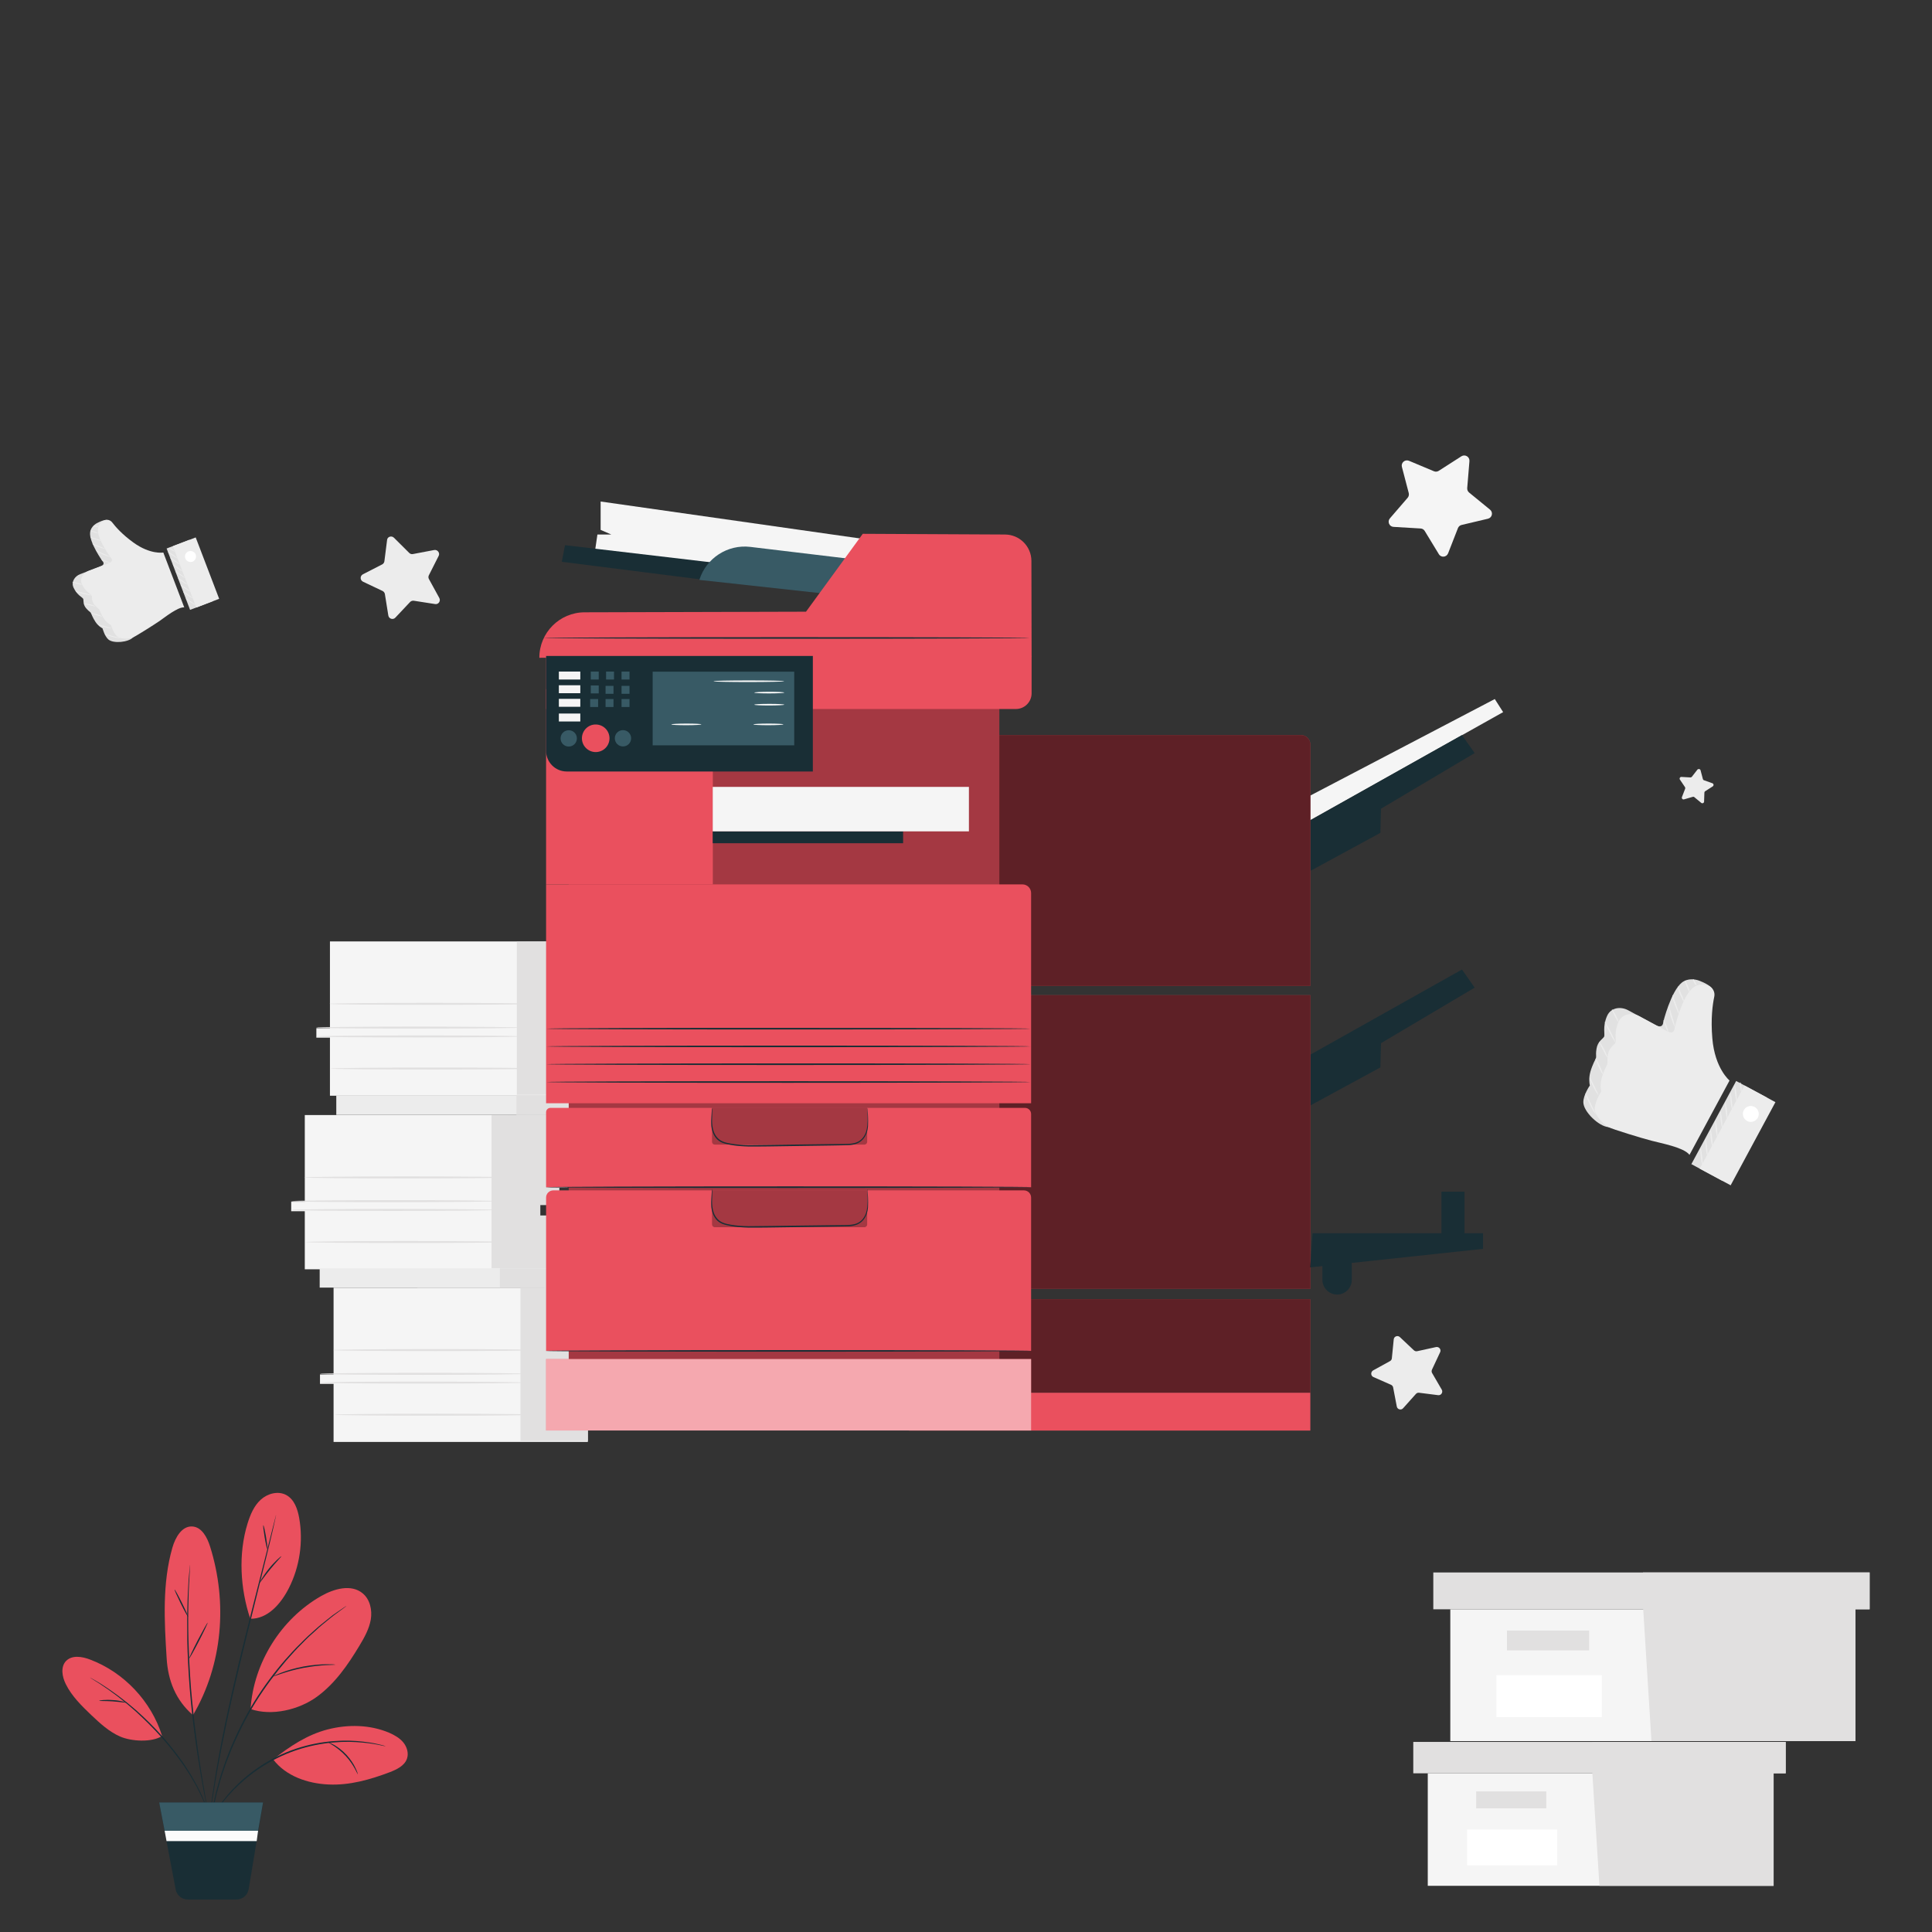 <?xml version="1.0" encoding="utf-8"?>
<!-- Generator: Adobe Illustrator 26.0.3, SVG Export Plug-In . SVG Version: 6.00 Build 0)  -->
<svg version="1.1" id="Camada_1" xmlns="http://www.w3.org/2000/svg" xmlns:xlink="http://www.w3.org/1999/xlink" x="0px" y="0px"
	 viewBox="0 0 1920 1920" style="enable-background:new 0 0 1920 1920;" xml:space="preserve">
<rect x="0" y="0" width="1920" height="1920" fill="#333333" stroke="none"/>
<style type="text/css">
	.st0{fill:#ECECEC;}
	.st1{fill:#E1E0E0;}
	.st2{fill:#F5F5F5;}
	.st3{fill:#FFFFFF;}
	.st4{fill:#192E35;}
	.st5{fill:#385A65;}
	.st6{fill:#EA505E;}
	.st7{opacity:0.6;enable-background:new    ;}
	.st8{opacity:0.3;enable-background:new    ;}
	.st9{fill:#FBFBFB;}
	.st10{opacity:0.5;fill:#FFFFFF;enable-background:new    ;}
	.st11{fill:#E1E1E1;}
</style>
<g>
	<g>
		<g>
			<rect x="334.2" y="1088.9" class="st0" width="246.8" height="19.1"/>
			<rect x="513.2" y="1088.9" class="st1" width="67.8" height="19.1"/>
		</g>
		<path class="st2" d="M302.9,1108.1c0,1.6,0,86.2,0,86.2h-13.5v9.4h13.5v57.7h252.7v-52.5h-18.7v-11.4h18.7v-17.2h8.3v-7.8H554
			v-64.4L302.9,1108.1L302.9,1108.1z"/>
		<polygon class="st1" points="488.5,1108.3 488.5,1260.4 555.7,1260.4 555.7,1207.9 536.9,1207.9 536.9,1197.4 555.7,1197.4 
			555.7,1180.3 564,1180.3 564,1171.5 554.1,1171.5 554.1,1108.1 		"/>
		<g>
			<path class="st1" d="M493.2,1202.4c0,0.5-45.7,1-102.1,1s-102.1-0.4-102.1-1c0-0.5,45.7-1,102.1-1
				C447.5,1201.5,493.2,1201.9,493.2,1202.4z"/>
		</g>
		<g>
			<path class="st1" d="M493.2,1193.7c0,0.5-45.7,1-102.1,1s-102.1-0.4-102.1-1c0-0.5,45.7-1,102.1-1S493.2,1193.1,493.2,1193.7z"/>
		</g>
		<g>
			<path class="st1" d="M506.5,1170.1c0,0.5-45.7,1-102.1,1s-102.1-0.4-102.1-1c0-0.5,45.7-1,102.1-1
				C460.7,1169.1,506.5,1169.6,506.5,1170.1z"/>
		</g>
		<g>
			<path class="st1" d="M507.7,1234.3c0,0.5-45.7,1-102.1,1s-102.1-0.4-102.1-1c0-0.5,45.7-1,102.1-1
				C462,1233.4,507.7,1233.8,507.7,1234.3z"/>
		</g>
		<g>
			<path class="st2" d="M331.5,1279.7c0,1.6,0,86.2,0,86.2H318v9.4h13.5v57.7h252.7v-52.5h-18.7V1369h18.7v-17.2h8.3v-7.8h-9.9
				v-64.4L331.5,1279.7L331.5,1279.7z"/>
			<polygon class="st1" points="517.2,1279.9 517.2,1432 584.2,1432 584.2,1379.5 565.6,1379.5 565.6,1369 584.2,1369.4 
				584.2,1352.2 592.8,1352.2 592.7,1343.4 582.8,1343.1 582.8,1279.7 			"/>
			<g>
				<path class="st1" d="M522,1374c0,0.5-45.7,1-102.1,1s-102.1-0.4-102.1-1c0-0.5,45.7-1,102.1-1C476.2,1373.1,522,1373.5,522,1374
					z"/>
			</g>
			<g>
				<path class="st1" d="M522,1365.3c0,0.5-45.7,1-102.1,1s-102.1-0.4-102.1-1c0-0.5,45.7-1,102.1-1
					C476.2,1364.3,522,1364.7,522,1365.3z"/>
			</g>
			<g>
				<path class="st1" d="M535.1,1341.7c0,0.5-45.7,1-102.1,1s-102.1-0.4-102.1-1c0-0.5,45.7-1,102.1-1S535.1,1341.2,535.1,1341.7z"
					/>
			</g>
			<g>
				<path class="st1" d="M536.4,1405.9c0,0.5-45.7,1-102.1,1s-102.1-0.4-102.1-1c0-0.5,45.7-1,102.1-1
					C490.7,1405,536.4,1405.4,536.4,1405.9z"/>
			</g>
		</g>
		<g>
			<path class="st2" d="M327.9,935.6c0,1.6,0,86.2,0,86.2h-13.5v9.4h13.5v57.7h252.7v-52.5h-18.7V1025h18.7v-17.2h8.3v-7.8H579
				v-64.4H327.9z"/>
			<polygon class="st1" points="513.6,935.9 513.6,1088 580.7,1088 580.7,1035.4 561.9,1035.4 561.9,1025 580.7,1025.3 
				580.7,1008.2 589.1,1008.2 589,999.3 579.1,999 579.1,935.6 			"/>
			<g>
				<path class="st1" d="M518.2,1030c0,0.5-45.7,1-102.1,1s-102.1-0.4-102.1-1c0-0.5,45.7-1,102.1-1S518.2,1029.4,518.2,1030z"/>
			</g>
			<g>
				<path class="st1" d="M518.2,1021.2c0,0.5-45.7,1-102.1,1s-102.1-0.4-102.1-1c0-0.5,45.7-1,102.1-1
					C472.5,1020.3,518.2,1020.7,518.2,1021.2z"/>
			</g>
			<g>
				<path class="st1" d="M531.5,997.6c0,0.5-45.7,1-102.1,1s-102.1-0.4-102.1-1c0-0.5,45.7-1,102.1-1
					C485.7,996.7,531.5,997.1,531.5,997.6z"/>
			</g>
			<g>
				<path class="st1" d="M532.7,1061.9c0,0.5-45.7,1-102.1,1s-102.1-0.4-102.1-1c0-0.5,45.7-1,102.1-1S532.7,1061.3,532.7,1061.9z"
					/>
			</g>
		</g>
		<g>
			<rect x="317.7" y="1260.5" class="st0" width="246.8" height="19.1"/>
			<rect x="496.8" y="1260.5" class="st1" width="67.8" height="19.1"/>
		</g>
	</g>
	<g>
		<g>
			<g>
				<g>
					<g>
						<g>
							<g>
								<polygon class="st2" points="1418.9,1762.3 1418.9,1874.1 1582.3,1874.1 1762.6,1874.1 1762.6,1762.3 								"/>
							</g>
						</g>
					</g>
				</g>
			</g>
			<g>
				<g>
					<g>
						<g>
							<g>
								<polygon class="st1" points="1404.5,1731.1 1404.5,1762.3 1774.6,1762.3 1774.6,1731.1 1582.3,1731.1 								"/>
							</g>
						</g>
					</g>
				</g>
			</g>
			<g>
				<g>
					<g>
						<g>
							<g>
								<polygon class="st1" points="1589.5,1874.1 1762.6,1874.1 1762.6,1762.3 1774.6,1762.3 1774.6,1731.1 1582.3,1731.1 
									1582.3,1759.4 								"/>
							</g>
						</g>
					</g>
				</g>
			</g>
			<g>
				<g>
					<g>
						<g>
							<g>
								<rect x="1467" y="1780.3" class="st1" width="69.7" height="16.8"/>
							</g>
						</g>
					</g>
				</g>
			</g>
			<g>
				<g>
					<g>
						<g>
							<g>
								<rect x="1458" y="1818.2" class="st3" width="89.5" height="35.5"/>
							</g>
						</g>
					</g>
				</g>
			</g>
		</g>
	</g>
	<g>
		<g>
			<g>
				<g>
					<g>
						<g>
							<g>
								<polygon class="st2" points="1441.3,1599.3 1441.3,1730.3 1632.8,1730.3 1843.9,1730.3 1843.9,1599.3 								"/>
							</g>
						</g>
					</g>
				</g>
			</g>
			<g>
				<g>
					<g>
						<g>
							<g>
								<polygon class="st1" points="1424.4,1562.7 1424.4,1599.3 1858,1599.3 1858,1562.7 1632.8,1562.7 								"/>
							</g>
						</g>
					</g>
				</g>
			</g>
			<g>
				<g>
					<g>
						<g>
							<g>
								<polygon class="st1" points="1641.2,1730.3 1843.9,1730.3 1843.9,1599.3 1858,1599.3 1858,1562.7 1632.8,1562.7 
									1632.8,1595.9 								"/>
							</g>
						</g>
					</g>
				</g>
			</g>
			<g>
				<g>
					<g>
						<g>
							<g>
								<rect x="1497.6" y="1620.4" class="st1" width="81.7" height="19.7"/>
							</g>
						</g>
					</g>
				</g>
			</g>
			<g>
				<g>
					<g>
						<g>
							<g>
								<rect x="1487.1" y="1664.8" class="st3" width="104.8" height="41.6"/>
							</g>
						</g>
					</g>
				</g>
			</g>
		</g>
	</g>
	<g>
		<g>
			<polygon class="st2" points="596.9,498.4 596.9,526.6 607.5,531.2 593.7,531.2 591.1,549 840.9,575.9 865.8,536.7 			"/>
			<polygon class="st4" points="558.3,558.3 561.5,541.8 592.4,545.4 737,562.4 731.6,580.3 			"/>
			<path class="st5" d="M835.7,591.7L695,576.3l0,0c6.8-21.7,28.1-35.5,50.7-32.8l110.9,13.3L835.7,591.7z"/>
		</g>
		<path class="st6" d="M1025,557.3l0.2,95.1L536,653.7l0,0c-0.1-24.9,20.1-45.1,44.9-45.2l220.1-0.6l56.4-77.4l141.4,0.7
			C1013.3,531.3,1024.9,543,1025,557.3z"/>
		<g>
			<path class="st4" d="M1023.3,634c0,0.4-108.2,0.8-241.6,0.8s-241.6-0.4-241.6-0.8c0-0.4,108.1-0.8,241.6-0.8
				C915.1,633.2,1023.3,633.5,1023.3,634z"/>
		</g>
		<polygon class="st2" points="1493.8,707.7 1302.2,815.1 1302.2,790.6 1485.5,694.7 		"/>
		<polygon class="st4" points="1302.2,815.1 1452.9,730.5 1465.5,748.4 1372.4,803.7 1371.8,827.7 1302.2,865.5 		"/>
		<polygon class="st4" points="1302.2,1048.1 1452.9,963.5 1465.5,981.5 1372.4,1036.7 1371.8,1060.8 1302.2,1098.6 		"/>
		<path class="st6" d="M903.3,979.8h398.9v-240c0-5.1-4.1-9.3-9.3-9.3H903.3V979.8z"/>
		<rect x="903.4" y="989" class="st6" width="398.9" height="291.8"/>
		<polygon class="st4" points="1304.4,1225.6 1473.8,1225.6 1473.8,1241.1 1302.1,1259.5 		"/>
		<path class="st4" d="M1328.8,1286.5L1328.8,1286.5c8.1,0,14.6-6.6,14.6-14.6v-14.6c0-8.1-6.6-14.6-14.6-14.6l0,0
			c-8.1,0-14.6,6.6-14.6,14.6v14.6C1314.2,1279.9,1320.8,1286.5,1328.8,1286.5z"/>
		<polygon class="st4" points="1455.4,1234.8 1455.4,1184.3 1432.5,1184.3 1432.5,1238.3 		"/>
		<rect x="903.4" y="1291.1" class="st6" width="398.8" height="92.9"/>
		<path class="st7" d="M903.3,979.8h398.9v-240c0-5.1-4.1-9.3-9.3-9.3H903.3V979.8z"/>
		<rect x="903.4" y="989" class="st7" width="398.9" height="291.8"/>
		<rect x="903.4" y="1291.1" class="st7" width="398.8" height="92.9"/>
		<rect x="903.4" y="1384.1" class="st6" width="398.8" height="37.6"/>
		<rect x="565.2" y="694.5" class="st6" width="427.9" height="691.7"/>
		<rect x="565.2" y="694.5" class="st8" width="427.9" height="691.7"/>
		<rect x="542.7" y="684.8" class="st6" width="165.7" height="194.1"/>
		<path class="st6" d="M1025.2,651.9V689c0,8.6-7,15.6-15.6,15.6H807.8H542.7v-52.7L1025.2,651.9L1025.2,651.9z"/>
		<path class="st4" d="M807.8,766.7V651.9H542.7v94.3c0,11.3,9.2,20.5,20.5,20.5H807.8"/>
		<rect x="648.6" y="667.5" class="st5" width="140.7" height="73.2"/>
		<rect x="617.7" y="667.4" class="st5" width="7.9" height="7.9"/>
		<rect x="602.3" y="667.4" class="st5" width="7.9" height="7.9"/>
		<rect x="587.1" y="667.4" class="st5" width="7.9" height="7.9"/>
		<rect x="555.4" y="667.4" class="st2" width="21.3" height="7.9"/>
		<rect x="555.4" y="681" class="st2" width="21.3" height="7.9"/>
		<rect x="555.4" y="694.5" class="st2" width="21.3" height="7.9"/>
		<rect x="555.4" y="709.1" class="st2" width="21.3" height="7.9"/>
		<rect x="587.1" y="681.2" class="st5" width="7.9" height="7.9"/>
		<rect x="617.7" y="681.6" class="st5" width="7.9" height="7.9"/>
		<rect x="617.7" y="694.7" class="st5" width="7.9" height="7.9"/>
		<rect x="601.8" y="681.6" class="st5" width="7.9" height="7.9"/>
		<rect x="601.8" y="694.7" class="st5" width="7.9" height="7.9"/>
		<rect x="586.5" y="694.7" class="st5" width="7.9" height="7.9"/>
		<path class="st6" d="M578.3,733.7c0,7.6,6.2,13.7,13.7,13.7c7.6,0,13.7-6.1,13.7-13.7c0-7.6-6.1-13.7-13.7-13.7
			C584.5,719.9,578.3,726.1,578.3,733.7z"/>
		<path class="st5" d="M611,733.7c0,4.5,3.6,8.1,8.1,8.1s8.1-3.6,8.1-8.1s-3.6-8.1-8.1-8.1C614.6,725.6,611,729.2,611,733.7z"/>
		<path class="st5" d="M557.1,733.8c0,4.5,3.6,8.1,8.1,8.1s8.1-3.6,8.1-8.1s-3.6-8.1-8.1-8.1C560.7,725.7,557.1,729.3,557.1,733.8z"
			/>
		<path class="st6" d="M542.7,1096.4h482V887.5c0-4.7-3.8-8.6-8.6-8.6H542.7V1096.4z"/>
		<path class="st6" d="M542.7,1179.9h482v-72.8c0-3.4-2.7-6.1-6.1-6.1H547c-2.4,0-4.3,1.9-4.3,4.3V1179.9z"/>
		<path class="st8" d="M710.4,1137.5H859c1.6,0,2.8-1.3,2.8-2.8V1101H707.6v33.7C707.6,1136.3,708.8,1137.5,710.4,1137.5z"/>
		<path class="st6" d="M542.7,1342.5h482v-152.4c0-3.9-3.2-7.1-7.1-7.1H549.8c-3.9,0-7.1,3.2-7.1,7.1V1342.5z"/>
		<path class="st8" d="M710.4,1219.6H859c1.6,0,2.8-1.3,2.8-2.8V1183H707.6v33.7C707.6,1218.3,708.8,1219.6,710.4,1219.6z"/>
		<rect x="542.7" y="1350.6" class="st6" width="482" height="71"/>
		<rect x="708.3" y="826.1" class="st4" width="189.2" height="11.9"/>
		<rect x="708.3" y="782" class="st2" width="254.6" height="44.2"/>
		<g>
			<path class="st9" d="M709.1,677c0,0.5,15.7,0.8,35.1,0.8c19.4,0,35.1-0.4,35.1-0.8c0-0.5-15.7-0.8-35.1-0.8
				S709.1,676.5,709.1,677z"/>
		</g>
		<g>
			<path class="st9" d="M749.6,688.3c0,0.5,6.7,0.8,14.9,0.8s14.9-0.4,14.9-0.8c0-0.5-6.7-0.8-14.9-0.8
				C756.2,687.5,749.6,687.9,749.6,688.3z"/>
		</g>
		<g>
			<path class="st9" d="M749.6,700.3c0,0.5,6.7,0.8,14.9,0.8s14.9-0.4,14.9-0.8c0-0.5-6.7-0.8-14.9-0.8
				C756.2,699.5,749.6,699.8,749.6,700.3z"/>
		</g>
		<g>
			<path class="st9" d="M748.7,719.9c0,0.5,6.7,0.8,14.9,0.8s14.9-0.4,14.9-0.8c0-0.5-6.7-0.8-14.9-0.8
				C755.3,719.1,748.7,719.5,748.7,719.9z"/>
		</g>
		<g>
			<path class="st9" d="M667.2,719.9c0,0.5,6.7,0.8,14.9,0.8s14.9-0.4,14.9-0.8c0-0.5-6.7-0.8-14.9-0.8
				C673.9,719.1,667.2,719.5,667.2,719.9z"/>
		</g>
		<rect x="542.7" y="1350.6" class="st10" width="482" height="71"/>
		<g>
			<path class="st4" d="M543,1075.3c0,0.5,107.7,0.8,240.5,0.8c132.9,0,240.6-0.4,240.6-0.8c0-0.5-107.7-0.8-240.6-0.8
				C650.7,1074.5,543,1074.8,543,1075.3z"/>
		</g>
		<g>
			<path class="st4" d="M543,1057.6c0,0.5,107.7,0.8,240.5,0.8c132.9,0,240.6-0.4,240.6-0.8c0-0.5-107.7-0.8-240.6-0.8
				C650.7,1056.8,543,1057.2,543,1057.6z"/>
		</g>
		<g>
			<path class="st4" d="M543,1039.9c0,0.5,107.7,0.8,240.5,0.8c132.9,0,240.6-0.4,240.6-0.8c0-0.5-107.7-0.8-240.6-0.8
				C650.7,1039.1,543,1039.5,543,1039.9z"/>
		</g>
		<g>
			<path class="st4" d="M543,1022.3c0,0.5,107.7,0.8,240.5,0.8c132.9,0,240.6-0.4,240.6-0.8c0-0.5-107.7-0.8-240.6-0.8
				C650.7,1021.4,543,1021.8,543,1022.3z"/>
		</g>
		<g>
			<path class="st4" d="M542.2,1179.8c0,0.5,108.2,0.8,241.6,0.8c133.5,0,241.7-0.4,241.7-0.8c0-0.5-108.2-0.8-241.7-0.8
				C650.4,1179,542.2,1179.4,542.2,1179.8z"/>
		</g>
		<g>
			<path class="st4" d="M542.2,1342.5c0,0.5,108.2,0.8,241.6,0.8c133.5,0,241.7-0.4,241.7-0.8c0-0.5-108.2-0.8-241.7-0.8
				C650.4,1341.7,542.2,1342.1,542.2,1342.5z"/>
		</g>
		<g>
			<path class="st4" d="M707.6,1101c-0.1,0-0.1,0.7-0.2,2.1c-0.1,1.6-0.2,3.6-0.4,6.1c-0.2,2.7-0.4,6-0.1,9.8
				c0.4,3.8,1.6,8.3,4.7,12.1c1.6,1.9,3.7,3.5,6.2,4.5s5.2,1.6,8,2.1c5.6,1.1,11.6,1.5,18,1.7c12.7,0.1,26.5-0.2,41.1-0.4
				c14.6-0.2,28.4-0.4,41.1-0.6c6.3-0.2,12.3-0.1,18-0.4c2.8-0.2,5.6-0.7,8.1-1.8c2.5-1.1,4.6-2.8,6.1-4.7c3.1-3.9,4.1-8.4,4.4-12.2
				c0.2-3.8,0.1-7.1,0-9.8c-0.1-2.7-0.3-4.7-0.4-6.1c-0.1-1.4-0.2-2.1-0.3-2.1s-0.1,0.7,0,2.1c0,1.6,0.1,3.6,0.1,6.1
				c0,2.7,0.1,5.9-0.2,9.7c-0.3,3.7-1.5,8-4.4,11.6c-1.4,1.8-3.4,3.3-5.7,4.3s-5,1.4-7.7,1.6c-5.5,0.3-11.6,0.2-17.9,0.3
				c-12.7,0.2-26.5,0.3-41.1,0.5c-14.6,0.1-28.5,0.5-41.1,0.5c-6.3-0.1-12.2-0.5-17.7-1.5c-2.7-0.5-5.4-1-7.7-2
				c-2.4-0.9-4.3-2.4-5.8-4.1c-3-3.5-4.3-7.8-4.7-11.5s-0.3-7-0.2-9.7s0.1-4.7,0.1-6.2C707.7,1101.7,707.6,1101,707.6,1101z"/>
		</g>
		<g>
			<path class="st4" d="M707.6,1181.6c-0.1,0-0.1,0.7-0.2,2.1c-0.1,1.6-0.2,3.6-0.4,6.1c-0.2,2.7-0.4,6-0.1,9.8
				c0.4,3.8,1.6,8.3,4.7,12.1c1.6,1.9,3.7,3.5,6.2,4.5s5.2,1.6,8,2.1c5.6,1.1,11.6,1.5,18,1.7c12.7,0.1,26.5-0.2,41.1-0.4
				c14.6-0.2,28.4-0.4,41.1-0.6c6.3-0.2,12.3-0.1,18-0.4c2.8-0.2,5.6-0.7,8.1-1.8c2.5-1.1,4.6-2.8,6.1-4.7c3.1-3.9,4.1-8.4,4.4-12.2
				c0.2-3.8,0.1-7.1,0-9.8c-0.1-2.7-0.3-4.7-0.4-6.1c-0.1-1.4-0.2-2.1-0.3-2.1s-0.1,0.7,0,2.1c0,1.6,0.1,3.6,0.1,6.1
				c0,2.7,0.1,5.9-0.2,9.7c-0.3,3.7-1.5,8-4.4,11.6c-1.4,1.8-3.4,3.3-5.7,4.3s-5,1.4-7.7,1.6c-5.5,0.3-11.6,0.2-17.9,0.3
				c-12.7,0.2-26.5,0.3-41.1,0.5c-14.6,0.1-28.5,0.5-41.1,0.5c-6.3-0.1-12.2-0.5-17.7-1.5c-2.7-0.5-5.4-1-7.7-2
				c-2.4-0.9-4.3-2.4-5.8-4.1c-3-3.5-4.3-7.8-4.7-11.5s-0.3-7-0.2-9.7s0.1-4.7,0.1-6.2C707.7,1182.3,707.6,1181.6,707.6,1181.6z"/>
		</g>
	</g>
	<g>
		<g>
			<g>
				<path class="st6" d="M249,1698.4c20.9,7.3,48.2,0.8,66.1-12.3c17.9-13.1,30.8-31.8,42.2-50.8c4.9-8.1,9.6-16.6,11.2-25.9
					c1.5-9.3-0.7-19.8-8-25.9c-11.3-9.5-28.5-4.7-41.3,2.6C279.3,1608.8,252,1652.4,249,1698.4"/>
			</g>
			<g>
				<path class="st6" d="M271.5,1748.5c12.6,16.6,34.2,24,55,24.9c20.8,1,41.3-4.8,60.8-12.2c7-2.7,14.8-6.4,17.2-13.6
					c1.8-5.4-0.1-11.6-3.7-16s-8.8-7.3-14-9.6c-19.1-8.1-41-8.5-61.2-3.3C305.4,1723.9,287.8,1735.6,271.5,1748.5"/>
			</g>
			<g>
				<path class="st6" d="M248.7,1608.7c17.3,0.3,30.4-14.8,38.3-30.3c10.9-21.4,14.5-46.4,10.3-70c-1.6-8.9-4.9-18.4-12.9-22.7
					c-8.1-4.3-18.5-1.5-25.3,4.7c-6.8,6.2-10.4,15-13.1,23.7C236.7,1544.2,238.7,1578.8,248.7,1608.7"/>
			</g>
			<g>
				<path class="st6" d="M191.8,1704.5c29.5-50.3,34.5-111.8,17-167.5c-2.8-9-8.2-19.4-17.6-20c-10.5-0.7-17,11-19.9,21.1
					c-10.1,35.3-8,72.9-5.7,109.6C166.9,1670.3,174.7,1689.7,191.8,1704.5"/>
			</g>
			<g>
				<path class="st6" d="M161.1,1725.2c-10.7-34.4-37.9-63.3-71.7-76c-7.8-3-17.8-4.6-23.7,1.4c-5.7,5.9-4,15.7-0.3,23.1
					c5.9,11.9,15.6,21.4,25.2,30.6c8.8,8.3,17.8,16.7,28.9,21.5S150.9,1731.8,161.1,1725.2"/>
			</g>
			<g>
				<g>
					<path class="st4" d="M344.2,1596c0,0-0.2,0.2-0.5,0.5c-0.4,0.3-0.9,0.7-1.6,1.2c-1.5,1.1-3.6,2.7-6.2,4.6
						c-1.4,1-2.9,2.1-4.5,3.3c-1.6,1.2-3.3,2.7-5.2,4.2c-3.7,3.1-8,6.3-12.3,10.5c-2.2,2-4.5,4.1-7,6.3c-2.4,2.2-4.7,4.7-7.2,7.2
						c-5.1,4.9-10,10.6-15.3,16.5c-10.3,12.1-20.8,26-30.5,41.5c-9.6,15.6-17.3,31.3-23.5,45.8c-2.9,7.4-5.8,14.3-7.9,21.1
						c-1.1,3.3-2.3,6.5-3.2,9.7c-0.9,3.1-1.7,6.2-2.5,9.1c-1.8,5.7-2.8,11.1-3.9,15.7c-0.5,2.3-1.1,4.5-1.4,6.5
						c-0.3,2-0.7,3.8-1,5.5c-0.6,3.2-1,5.8-1.4,7.6c-0.2,0.8-0.3,1.5-0.4,2c-0.1,0.4-0.2,0.7-0.2,0.7s0-0.2,0-0.7
						c0.1-0.5,0.2-1.2,0.3-2c0.3-1.9,0.6-4.4,1.1-7.7c0.3-1.7,0.5-3.5,0.8-5.5c0.4-2,0.9-4.2,1.3-6.5c1-4.7,2-10,3.7-15.8
						c0.8-2.9,1.6-5.9,2.5-9.1s2.1-6.4,3.1-9.7c2.1-6.8,4.9-13.8,7.8-21.2c6.2-14.7,13.9-30.4,23.5-46.1
						c9.7-15.6,20.3-29.6,30.7-41.6c5.3-5.9,10.3-11.6,15.5-16.5c2.5-2.5,4.9-5,7.3-7.2s4.8-4.3,7-6.3c4.4-4.1,8.8-7.3,12.5-10.4
						c1.9-1.5,3.6-2.9,5.2-4.1c1.7-1.2,3.2-2.3,4.6-3.2c2.7-1.9,4.8-3.3,6.4-4.4c0.7-0.5,1.2-0.8,1.7-1.1
						C344,1596.1,344.2,1596,344.2,1596z"/>
				</g>
			</g>
			<g>
				<g>
					<path class="st4" d="M383.4,1735.4c0,0-0.7-0.1-2-0.3c-1.3-0.2-3.2-0.7-5.8-1.2c-5-1-12.3-2.1-21.4-2.6
						c-18.1-1.2-43.8,1-69.5,11.7s-45.3,27.4-57.3,41c-6,6.8-10.4,12.8-13.2,17c-1.5,2.1-2.5,3.8-3.2,4.9s-1.1,1.7-1.2,1.7
						c0,0,0.3-0.7,0.9-1.8c0.7-1.2,1.6-2.9,3-5.1c2.7-4.3,7-10.4,12.9-17.4c11.8-13.9,31.5-30.9,57.5-41.7
						c26-10.8,51.9-12.8,70.1-11.4c9.1,0.7,16.5,1.9,21.4,3.1c2.5,0.5,4.4,1.1,5.7,1.4C382.7,1735.2,383.4,1735.4,383.4,1735.4z"/>
				</g>
			</g>
			<g>
				<g>
					<path class="st4" d="M274.3,1505.8c0,0,0,0.3-0.1,0.8c-0.1,0.6-0.3,1.3-0.5,2.3c-0.5,2.1-1.1,5-1.9,8.7
						c-1.7,7.5-4.3,18.4-7.6,31.7c-6.5,26.8-16,63.6-25.8,104.5c-4.9,20.4-9.3,40-13.1,57.8c-3.7,17.8-6.9,33.9-9.3,47.5
						c-1.3,6.8-2.2,12.9-3.1,18.3c-0.9,5.4-1.6,10-2.2,13.9c-0.6,3.7-1,6.7-1.4,8.8c-0.2,0.9-0.3,1.7-0.4,2.3
						c-0.1,0.5-0.2,0.8-0.2,0.8s0-0.3,0-0.8c0.1-0.6,0.1-1.3,0.3-2.3c0.3-2.1,0.6-5.1,1.1-8.8c0.5-3.8,1.1-8.5,2-13.9
						c0.8-5.4,1.7-11.6,2.9-18.4c2.3-13.6,5.4-29.7,9-47.5c3.8-17.8,8.2-37.4,13-57.8c9.9-40.9,19.5-77.7,26.2-104.4
						c3.4-13.3,6.1-24.1,8-31.6c0.9-3.7,1.7-6.5,2.2-8.6c0.2-0.9,0.4-1.6,0.6-2.2C274.1,1506.1,274.2,1505.8,274.3,1505.8z"/>
				</g>
			</g>
			<g>
				<g>
					<path class="st4" d="M206.4,1798.9c0,0-0.1-0.2-0.2-0.6c-0.1-0.5-0.2-1.1-0.4-1.8c-0.4-1.7-0.8-4.1-1.5-7
						c-1.3-6.1-2.9-14.9-4.8-25.9c-3.8-21.9-8.3-52.3-11-86c-1.3-16.9-2.1-33-2.4-47.7c-0.2-14.7-0.1-27.9,0.3-39
						c0.1-5.6,0.5-10.6,0.7-15s0.5-8.2,0.8-11.3c0.3-3,0.5-5.4,0.7-7.1c0.1-0.7,0.2-1.3,0.2-1.8c0.1-0.4,0.1-0.6,0.1-0.6
						s0,0.2,0,0.6c0,0.5,0,1.1-0.1,1.9c-0.1,1.7-0.2,4.1-0.4,7.1c-0.2,3.1-0.4,6.9-0.6,11.3c-0.2,4.4-0.5,9.4-0.5,15
						c-0.3,11.1-0.4,24.3,0,39s1.2,30.8,2.5,47.6c2.8,33.7,7.1,64.1,10.6,86c1.8,11,3.3,19.8,4.4,25.9c0.5,3,0.9,5.3,1.2,7
						c0.1,0.7,0.2,1.3,0.3,1.8C206.4,1798.6,206.4,1798.8,206.4,1798.9z"/>
				</g>
			</g>
			<g>
				<g>
					<path class="st4" d="M208.6,1805.2c0,0-0.3-0.6-0.8-1.7c-0.5-1.3-1.1-3-1.9-5.1c-0.4-1.1-0.9-2.3-1.4-3.7
						c-0.6-1.3-1.2-2.7-1.9-4.2s-1.4-3.2-2.2-4.9c-0.8-1.7-1.8-3.5-2.7-5.4c-1-1.9-2-3.8-3-5.9c-1.2-2-2.4-4-3.6-6.2
						c-2.4-4.3-5.4-8.6-8.4-13.3c-6.3-9.1-13.8-18.8-22.3-28.4c-8.6-9.6-17.3-18.1-25.5-25.6c-4.2-3.6-8.1-7.2-12.1-10.2
						c-1.9-1.5-3.8-3-5.6-4.5c-1.8-1.4-3.6-2.7-5.3-3.9c-3.3-2.5-6.5-4.7-9.3-6.5c-2.7-1.9-5.1-3.5-7.2-4.7
						c-1.9-1.2-3.4-2.2-4.6-2.9c-1-0.7-1.6-1.1-1.6-1.1s0.6,0.3,1.7,0.9c1.2,0.7,2.8,1.6,4.7,2.7c2.1,1.1,4.5,2.7,7.3,4.5
						s6,3.9,9.4,6.4c1.7,1.2,3.5,2.5,5.4,3.9c1.8,1.4,3.7,2.9,5.7,4.4c4,3,7.9,6.5,12.2,10.1c8.3,7.4,17.1,16,25.7,25.6
						c8.5,9.7,16,19.4,22.3,28.6c2.9,4.7,6,9.1,8.3,13.5c1.2,2.2,2.4,4.2,3.5,6.2c1,2.1,2,4,3,5.9c0.9,1.9,1.9,3.7,2.6,5.4
						c0.7,1.7,1.4,3.4,2.1,5c0.6,1.5,1.2,3,1.8,4.3c0.5,1.3,0.9,2.6,1.3,3.7c0.7,2.1,1.3,3.8,1.7,5.2
						C208.5,1804.6,208.6,1805.2,208.6,1805.2z"/>
				</g>
			</g>
			<g>
				<g>
					<path class="st4" d="M333.3,1654.3c0,0.2-3.6,0.2-9.3,0.5c-5.7,0.3-13.7,1.1-22.3,2.7c-8.6,1.6-16.3,3.9-21.7,5.7
						c-5.5,1.8-8.8,3.1-8.9,2.9c0-0.1,0.8-0.5,2.2-1.2c1.5-0.7,3.6-1.6,6.3-2.6c5.4-2.1,13.1-4.4,21.8-6.1
						c8.7-1.6,16.7-2.2,22.5-2.3c2.9,0,5.2,0,6.9,0.1C332.4,1654.1,333.3,1654.3,333.3,1654.3z"/>
				</g>
			</g>
			<g>
				<g>
					<path class="st4" d="M355.6,1763.2c-0.4,0.2-3.8-9.4-12.2-18.3c-8.3-9-17.6-13.1-17.4-13.5c0.1-0.1,2.5,0.7,6,2.7
						s8.2,5.3,12.4,9.9c4.2,4.6,7.2,9.4,8.9,13.1C355.1,1760.7,355.7,1763.2,355.6,1763.2z"/>
				</g>
			</g>
			<g>
				<g>
					<path class="st4" d="M279.6,1546.6c0.3,0.3-5.2,5.7-11.1,13c-6,7.3-10.2,13.7-10.5,13.5s3.4-7,9.4-14.4
						C273.4,1551.4,279.3,1546.4,279.6,1546.6z"/>
				</g>
			</g>
			<g>
				<g>
					<path class="st4" d="M261.7,1515.8c0.4-0.1,1.6,5.2,2.7,11.7s1.7,11.8,1.3,11.9c-0.4,0.1-1.6-5.2-2.7-11.7
						S261.3,1515.9,261.7,1515.8z"/>
				</g>
			</g>
			<g>
				<g>
					<path class="st4" d="M206.4,1612.5c0.3,0.2-3.5,8.3-8.6,18.2c-5.1,9.9-9.5,17.7-9.9,17.6c-0.3-0.2,3.5-8.3,8.6-18.2
						C201.7,1620.2,206.1,1612.4,206.4,1612.5z"/>
				</g>
			</g>
			<g>
				<g>
					<path class="st4" d="M173.5,1579.7c0.3-0.2,3.6,5.7,7.3,13.2c3.7,7.4,6.4,13.6,6.1,13.8c-0.3,0.2-3.6-5.7-7.3-13.2
						C175.9,1586,173.2,1579.9,173.5,1579.7z"/>
				</g>
			</g>
			<g>
				<g>
					<path class="st4" d="M125.2,1692c-0.1,0.4-6-0.7-13.3-1.2s-13.3-0.2-13.3-0.6s6-1.3,13.4-0.7
						C119.5,1689.9,125.3,1691.7,125.2,1692z"/>
				</g>
			</g>
		</g>
		<g>
			<g>
				<path class="st4" d="M158.2,1791.3l16.4,86.5c1.1,5.7,6.1,9.9,11.9,9.9h48.6c5.9,0,11-4.3,12-10.1l14.3-86.2H158.2V1791.3z"/>
			</g>
			<g>
				<polygon class="st5" points="163.6,1819.4 256.5,1819.4 261.4,1791.3 158.2,1791.3 				"/>
			</g>
			<g>
				<polygon class="st9" points="163.6,1819.4 165.5,1829.7 255.1,1829.7 256.5,1819.4 				"/>
			</g>
		</g>
	</g>
</g>
<path class="st0" d="M1391.2,1328.8l13.9,13.1c0.9,0.8,2.1,1.2,3.3,0.9l18.7-4.1c3-0.6,5.4,2.4,4.1,5.1l-8.1,17.3
	c-0.5,1.1-0.5,2.4,0.1,3.4l9.6,16.5c1.5,2.6-0.6,5.9-3.6,5.5l-18.9-2.4c-1.2-0.2-2.4,0.3-3.2,1.2l-12.7,14.2c-2,2.3-5.8,1.2-6.3-1.8
	l-3.6-18.8c-0.2-1.2-1-2.2-2.1-2.7l-17.5-7.7c-2.8-1.2-2.9-5.1-0.3-6.6l16.7-9.2c1.1-0.6,1.8-1.6,1.9-2.8l1.9-19
	C1385.4,1328.1,1389,1326.7,1391.2,1328.8z"/>
<path class="st0" d="M1690,765.5l2.3,8.7c0.1,0.5,0.5,1,1.1,1.2l8.4,3c1.3,0.5,1.5,2.3,0.3,3.1l-7.5,4.8c-0.5,0.3-0.8,0.8-0.8,1.4
	l-0.3,8.9c0,1.4-1.7,2.2-2.8,1.3l-6.9-5.7c-0.4-0.4-1-0.5-1.6-0.3l-8.6,2.5c-1.4,0.4-2.6-0.9-2.1-2.3l3.2-8.3
	c0.2-0.5,0.1-1.1-0.2-1.6l-5-7.4c-0.8-1.2,0.1-2.8,1.5-2.7l8.9,0.5c0.6,0,1.1-0.2,1.5-0.7l5.5-7.1
	C1687.9,763.8,1689.7,764.2,1690,765.5z"/>
<path class="st2" d="M1460.3,458.3l-2.2,26.8c-0.1,1.7,0.6,3.3,1.9,4.4l20.8,17c3.3,2.7,2.1,8-2.1,9l-26.2,6.2
	c-1.7,0.4-3,1.6-3.6,3.1l-9.8,25.1c-1.6,4-7,4.5-9.2,0.8l-14-23c-0.9-1.5-2.4-2.4-4.1-2.5l-26.9-1.6c-4.3-0.2-6.4-5.3-3.6-8.5
	l17.6-20.4c1.1-1.3,1.5-3,1.1-4.7l-6.8-26c-1.1-4.1,3-7.7,7-6.1l24.8,10.4c1.6,0.7,3.4,0.5,4.8-0.4l22.6-14.5
	C1456,451.2,1460.7,454,1460.3,458.3z"/>
<path class="st0" d="M391.5,534.4l15.2,15.1c1,1,2.3,1.4,3.7,1.1l21.1-4c3.3-0.6,6,2.9,4.4,5.9l-9.7,19.2c-0.6,1.2-0.6,2.6,0.1,3.8
	l10.3,18.8c1.6,3-0.9,6.6-4.2,6l-21.2-3.3c-1.3-0.2-2.7,0.3-3.6,1.2l-14.7,15.6c-2.3,2.5-6.5,1.2-7-2.2l-3.4-21.2
	c-0.2-1.3-1.1-2.5-2.3-3.1l-19.4-9.2c-3.1-1.5-3.2-5.8-0.1-7.4l19.1-9.8c1.2-0.6,2-1.8,2.2-3.1l2.7-21.3
	C385,533.4,389.1,532,391.5,534.4z"/>
<g>
	<g>
		<g>
			<g>
				
					<rect x="1672.4" y="1105.9" transform="matrix(0.474 -0.88 0.88 0.474 -85.049 2104.413)" class="st11" width="93.9" height="34.9"/>
			</g>
		</g>
		<g>
			<g>
				
					<rect x="1680.7" y="1110.4" transform="matrix(0.474 -0.88 0.88 0.474 -84.618 2114.087)" class="st0" width="93.9" height="34.9"/>
			</g>
		</g>
		<g>
			<g>
				<path class="st3" d="M1733,1103.3c-2.1,3.8-0.6,8.6,3.2,10.7c3.8,2.1,8.6,0.6,10.7-3.2c2.1-3.8,0.6-8.6-3.2-10.7
					C1739.8,1098,1735,1099.4,1733,1103.3z"/>
			</g>
		</g>
		<g>
			<g>
				<g>
					<path class="st0" d="M1719.6,1086.3c0.4,0,1.1,3.6,1.6,8.1c0.5,4.5,0.6,8.2,0.2,8.3c-0.4,0-1.1-3.6-1.6-8.1
						C1719.3,1090,1719.2,1086.3,1719.6,1086.3z"/>
				</g>
			</g>
		</g>
		<g>
			<g>
				<g>
					<path class="st0" d="M1714.6,1095.4c0.4,0,1.1,3.6,1.6,8.1c0.5,4.5,0.6,8.2,0.2,8.3c-0.4,0-1.1-3.6-1.6-8.1
						C1714.4,1099.2,1714.3,1095.4,1714.6,1095.4z"/>
				</g>
			</g>
		</g>
		<g>
			<g>
				<g>
					<path class="st0" d="M1709.7,1104.6c0.4,0,1.1,3.6,1.6,8.1c0.5,4.5,0.6,8.2,0.2,8.3c-0.4,0-1.1-3.6-1.6-8.1
						C1709.4,1108.3,1709.3,1104.6,1709.7,1104.6z"/>
				</g>
			</g>
		</g>
		<g>
			<g>
				<g>
					<path class="st0" d="M1704.8,1113.7c0.4,0,1.1,3.6,1.6,8.1c0.5,4.5,0.6,8.2,0.2,8.3c-0.4,0-1.1-3.6-1.6-8.1
						C1704.5,1117.4,1704.4,1113.7,1704.8,1113.7z"/>
				</g>
			</g>
		</g>
		<g>
			<g>
				<g>
					<path class="st0" d="M1699.9,1122.8c0.4,0,1.1,3.6,1.6,8.1c0.5,4.5,0.6,8.2,0.2,8.3c-0.4,0-1.1-3.6-1.6-8.1
						C1699.6,1126.6,1699.5,1122.9,1699.9,1122.8z"/>
				</g>
			</g>
		</g>
		<g>
			<g>
				<g>
					<path class="st0" d="M1694.9,1132c0.4,0,1.1,3.6,1.6,8.1c0.5,4.5,0.6,8.2,0.2,8.3c-0.4,0-1.1-3.6-1.6-8.1
						C1694.7,1135.7,1694.6,1132,1694.9,1132z"/>
				</g>
			</g>
		</g>
		<g>
			<g>
				<g>
					<path class="st0" d="M1690,1141.1c0.4,0,1.1,3.6,1.6,8.1c0.5,4.5,0.6,8.2,0.2,8.3c-0.4,0-1.1-3.6-1.6-8.1
						C1689.7,1144.9,1689.6,1141.2,1690,1141.1z"/>
				</g>
			</g>
		</g>
		<g>
			<g>
				<g>
					<path class="st0" d="M1724,1078.2c0.4,0,1.1,3.6,1.6,8.1c0.5,4.5,0.6,8.2,0.2,8.3c-0.4,0-1.1-3.6-1.6-8.1
						C1723.7,1082,1723.6,1078.3,1724,1078.2z"/>
				</g>
			</g>
		</g>
		<g>
			<g>
				<g>
					<path class="st0" d="M1729.5,1075.6c0.4,0,0.9,2.1,1.2,4.8c0.3,2.7,0.2,4.9-0.1,4.9c-0.4,0-0.9-2.1-1.2-4.8
						C1729,1077.8,1729.1,1075.6,1729.5,1075.6z"/>
				</g>
			</g>
		</g>
	</g>
	<g>
		<g>
			<g>
				<path class="st11" d="M1669.6,1141.6l37.7-73.9c0,0-14.6-11.9-17.1-41.8c-1.7-19.8,10.2-33.4,11.8-40.8c1-4.5-8.7-8.7-13-10.4
					c-4.1-1.6-11.6-2.9-17.5,1.7c-11,8.6-18.6,39.3-18.6,39.3s0.1,7.1-7.6,3l-27.4-14.8c-3.6-1.9-7.7-2.6-11.6-1.8
					c-3.5,0.8-7.1,2.8-9.2,7.5c-4.8,10.9-1.8,18.5-3,20.7c-1.2,2.2-6.3,4.4-7.5,11.9c-1.2,7.5,0.5,7.7-1.2,10.7
					c-1.6,3-5.2,11-5.8,16.7c-0.6,5.7,0.4,9.1,0.4,9.1s-6.6,9.4-6.5,16.7c0.1,9.5,15.6,24.1,24.9,24.7c4.4,0.3,22.8,5.2,31.5,7.4
					C1638.4,1129.8,1664.2,1134,1669.6,1141.6z"/>
			</g>
		</g>
		<g>
			<g>
				<path class="st0" d="M1679,1147.7l39.8-73.9c0,0-14.6-11.9-17.1-41.8c-1.7-19.8,0.3-33.9,1.9-41.4c1-4.5-1.3-9.2-5.7-10.9
					c-4.1-1.6-9.5-2.6-15.5,2c-11,8.6-18.2,40-18.2,40s0.1,7.1-7.6,3l-27.4-14.8c-3.6-1.9-7.7-2.6-11.6-1.8
					c-3.5,0.8-7.1,2.8-9.2,7.5c-4.8,10.9-1.8,18.5-3,20.7c-1.2,2.2-6.3,4.4-7.5,11.9c-1.2,7.5,0.5,7.7-1.2,10.7
					c-1.6,3-5.2,11-5.8,16.7c-0.6,5.7,0.4,9.1,0.4,9.1s-6.1,9.4-6.5,16.7c-0.4,7.2,9.5,16.5,13.4,18.6c3.8,2.1,34.3,11.4,43,13.6
					C1649.9,1136,1673.5,1140.2,1679,1147.7z"/>
			</g>
		</g>
		<g>
			<g>
				<g>
					<path class="st0" d="M1658.2,999.5c0.4-0.1,1.8,4.6,3.5,10.3c1.7,5.7,3.1,10.4,2.7,10.5c-0.4,0.1-2.4-4.3-4.1-10.1
						C1658.6,1004.4,1657.8,999.6,1658.2,999.5z"/>
				</g>
			</g>
		</g>
		<g>
			<g>
				<g>
					<path class="st0" d="M1662,988.8c0.4-0.1,1.7,4.1,3.6,9.2c2,5.1,3.3,9.3,2.9,9.5c-0.3,0.1-2.2-3.9-4.2-9
						C1662.3,993.4,1661.7,988.9,1662,988.8z"/>
				</g>
			</g>
		</g>
		<g>
			<g>
				<g>
					<path class="st0" d="M1667.6,980.3c0.4-0.1,1.4,3.4,3.2,7.3c2,4,2.9,7.6,2.5,7.7c-0.4,0.1-1.9-3.1-3.8-7.1
						C1667.6,984.1,1667.2,980.4,1667.6,980.3z"/>
				</g>
			</g>
		</g>
		<g>
			<g>
				<g>
					<path class="st0" d="M1674.6,974.5c0.4-0.1,1.6,2.2,2.8,5.2c1.2,3,1.8,5.6,1.5,5.8c-0.4,0.1-1.6-2.2-2.8-5.2
						C1674.9,977.2,1674.2,974.7,1674.6,974.5z"/>
				</g>
			</g>
		</g>
		<g>
			<g>
				<g>
					<path class="st0" d="M1682.5,973.1c0.3-0.2,1.3,1,2.3,2.7c0.9,1.7,1.4,3.2,1,3.4s-1.4-1.1-2.3-2.7
						C1682.7,974.9,1682.2,973.3,1682.5,973.1z"/>
				</g>
			</g>
		</g>
		<g>
			<g>
				<g>
					<path class="st0" d="M1653.3,1013.7c0.4-0.1,1.7,2.4,2.9,5.6c1.2,3.2,2,5.9,1.6,6.1c-0.4,0.1-1.7-2.4-2.9-5.6
						C1653.7,1016.5,1653,1013.8,1653.3,1013.7z"/>
				</g>
			</g>
		</g>
		<g>
			<g>
				<g>
					<path class="st0" d="M1594.8,1015.4c0.3-0.2,3,4.3,5.9,10c2.9,5.7,5,10.4,4.7,10.6c-0.3,0.2-3-4.3-5.9-10
						C1596.6,1020.3,1594.5,1015.6,1594.8,1015.4z"/>
				</g>
			</g>
		</g>
		<g>
			<g>
				<g>
					<path class="st0" d="M1602,1003.1c0.3-0.2,2,2.4,3.8,5.8c1.7,3.4,2.9,6.3,2.5,6.5c-0.3,0.2-2-2.4-3.8-5.8
						C1602.8,1006.2,1601.6,1003.3,1602,1003.1z"/>
				</g>
			</g>
		</g>
		<g>
			<g>
				<g>
					<path class="st0" d="M1589.3,1035.6c0.3-0.2,2.7,2.8,4.9,7.1c2.2,4.2,3.3,7.9,3,8.1c-0.4,0.1-2.1-3.3-4.2-7.4
						C1590.8,1039.1,1589,1035.8,1589.3,1035.6z"/>
				</g>
			</g>
		</g>
		<g>
			<g>
				<g>
					<path class="st0" d="M1585.7,1052c0.4-0.2,2.2,3.1,4.2,7.4c2,4.2,3.3,7.8,2.9,8c-0.4,0.2-2.2-3.1-4.2-7.4
						C1586.6,1055.7,1585.3,1052.1,1585.7,1052z"/>
				</g>
			</g>
		</g>
		<g>
			<g>
				<g>
					<path class="st0" d="M1579.8,1070.5c0.4-0.1,2.2,3.9,4.6,8.7c2.4,4.9,4.4,8.8,4.1,9c-0.3,0.2-2.9-3.4-5.3-8.4
						C1580.7,1074.9,1579.5,1070.7,1579.8,1070.5z"/>
				</g>
			</g>
		</g>
		<g>
			<g>
				<g>
					<path class="st0" d="M1575.7,1086.6c0.4-0.1,2.5,4.5,5.3,10.2c2.8,5.7,5.1,10.2,4.8,10.4c-0.3,0.2-3.3-4.1-6-9.8
						C1576.9,1091.7,1575.3,1086.7,1575.7,1086.6z"/>
				</g>
			</g>
		</g>
	</g>
</g>
<g>
	<g>
		<g>
			<g>
				
					<rect x="176.4" y="538.7" transform="matrix(0.934 -0.357 0.357 0.934 -191.489 104.925)" class="st11" width="24.3" height="65.3"/>
			</g>
		</g>
		<g>
			<g>
				
					<rect x="182.6" y="536.4" transform="matrix(0.934 -0.357 0.357 0.934 -190.251 106.96)" class="st0" width="24.3" height="65.3"/>
			</g>
		</g>
		<g>
			<g>
				<path class="st3" d="M184.2,555c1.1,2.8,4.2,4.2,7.1,3.2c2.8-1.1,4.2-4.2,3.2-7.1c-1.1-2.8-4.2-4.2-7.1-3.2
					C184.5,549,183.1,552.2,184.2,555z"/>
			</g>
		</g>
		<g>
			<g>
				<g>
					<path class="st0" d="M169.1,554.3c0.2-0.2,2.4,1,5,2.8c2.6,1.8,4.6,3.4,4.5,3.6c-0.2,0.2-2.4-1-5-2.8
						C171,556.2,169,554.6,169.1,554.3z"/>
				</g>
			</g>
		</g>
		<g>
			<g>
				<g>
					<path class="st0" d="M171.7,561.1c0.2-0.2,2.4,1,5,2.8c2.6,1.8,4.6,3.4,4.5,3.6c-0.2,0.2-2.4-1-5-2.8
						C173.5,562.9,171.5,561.3,171.7,561.1z"/>
				</g>
			</g>
		</g>
		<g>
			<g>
				<g>
					<path class="st0" d="M174.3,567.8c0.2-0.2,2.4,1,5,2.8c2.6,1.8,4.6,3.4,4.5,3.6c-0.2,0.2-2.4-1-5-2.8
						C176.1,569.7,174.1,568.1,174.3,567.8z"/>
				</g>
			</g>
		</g>
		<g>
			<g>
				<g>
					<path class="st0" d="M176.9,574.6c0.2-0.2,2.4,1,5,2.8c2.6,1.8,4.6,3.4,4.5,3.6c-0.2,0.2-2.4-1-5-2.8
						C178.7,576.4,176.7,574.8,176.9,574.6z"/>
				</g>
			</g>
		</g>
		<g>
			<g>
				<g>
					<path class="st0" d="M179.4,581.3c0.2-0.2,2.4,1,5,2.8c2.6,1.8,4.6,3.4,4.5,3.6c-0.2,0.2-2.4-1-5-2.8
						C181.3,583.2,179.3,581.6,179.4,581.3z"/>
				</g>
			</g>
		</g>
		<g>
			<g>
				<g>
					<path class="st0" d="M182,588.1c0.2-0.2,2.4,1,5,2.8c2.6,1.8,4.6,3.4,4.5,3.6c-0.2,0.2-2.4-1-5-2.8
						C183.9,589.9,181.9,588.3,182,588.1z"/>
				</g>
			</g>
		</g>
		<g>
			<g>
				<g>
					<path class="st0" d="M184.6,594.8c0.2-0.2,2.4,1,5,2.8c2.6,1.8,4.6,3.4,4.5,3.6c-0.2,0.2-2.4-1-5-2.8
						C186.4,596.7,184.4,595,184.6,594.8z"/>
				</g>
			</g>
		</g>
		<g>
			<g>
				<g>
					<path class="st0" d="M166.9,548.4c0.2-0.2,2.4,1,5,2.8c2.6,1.8,4.6,3.4,4.5,3.6c-0.2,0.2-2.4-1-5-2.8
						C168.8,550.2,166.8,548.6,166.9,548.4z"/>
				</g>
			</g>
		</g>
		<g>
			<g>
				<g>
					<path class="st0" d="M168,544.3c0.2-0.2,1.5,0.5,3.1,1.5c1.5,1.1,2.7,2.1,2.5,2.3c-0.2,0.2-1.5-0.5-3.1-1.5
						C169,545.5,167.8,544.5,168,544.3z"/>
				</g>
			</g>
		</g>
	</g>
	<g>
		<g>
			<g>
				<path class="st11" d="M175.6,605.8l-21.8-53.4c0,0-12.9,2.3-29.8-10c-11.2-8.1-13-20.5-16.1-24.7c-1.9-2.6-8.5,0.6-11.4,2.1
					c-2.7,1.4-6.8,4.8-7,10c-0.5,9.7,12.2,27.7,12.2,27.7s3.8,3.2-1.9,5.4l-20.2,7.7c-2.6,1-4.9,2.9-6.2,5.3c-1.2,2.2-1.8,5-0.2,8.3
					c3.5,7.5,8.9,9.4,9.5,11c0.6,1.6-0.5,5.3,2.9,9.3s4.3,3.2,5.1,5.5c0.9,2.2,3.4,7.7,6.2,10.6c2.7,2.9,5,3.9,5,3.9s2,7.7,5.8,11
					c5,4.3,19.8,2.8,24.3-1.9c2.1-2.2,13.1-9.6,18.2-13.2C155.2,616.8,169.1,605.2,175.6,605.8z"/>
			</g>
		</g>
		<g>
			<g>
				<path class="st0" d="M183.1,603.6l-20.8-54.5c0,0-12.9,2.3-29.8-10c-11.2-8.1-17.7-15.6-20.9-19.8c-1.9-2.6-5.5-3.5-8.3-2
					c-2.7,1.4-5.7,3.8-6,9.1c-0.5,9.7,12.8,27.8,12.8,27.8s3.8,3.2-1.9,5.4L88,567.3c-2.6,1-4.9,2.9-6.2,5.3c-1.2,2.2-1.8,5-0.2,8.3
					c3.5,7.5,8.9,9.4,9.5,11c0.6,1.6-0.5,5.3,2.9,9.3c3.4,4,4.3,3.2,5.1,5.5c0.9,2.2,3.4,7.7,6.2,10.6c2.7,2.9,5,3.9,5,3.9
					s2.2,7.5,5.8,11c3.7,3.5,13,2.5,15.8,1.4c2.8-1.1,21.5-12.9,26.7-16.5C163.7,613.6,176.6,603.1,183.1,603.6z"/>
			</g>
		</g>
		<g>
			<g>
				<g>
					<path class="st0" d="M95.6,547.3c0.1-0.2,3.2,1.1,7,2.8c3.8,1.7,6.9,3.1,6.8,3.3c-0.1,0.2-3.4-0.7-7.2-2.4
						C98.4,549.3,95.5,547.5,95.6,547.3z"/>
				</g>
			</g>
		</g>
		<g>
			<g>
				<g>
					<path class="st0" d="M91.7,540.4c0.1-0.2,2.9,1,6.5,2.3c3.6,1.3,6.4,2.5,6.3,2.8c-0.1,0.2-3-0.6-6.6-1.9
						C94.2,542.3,91.6,540.6,91.7,540.4z"/>
				</g>
			</g>
		</g>
		<g>
			<g>
				<g>
					<path class="st0" d="M89.7,533.6c0.1-0.3,2.4,0.8,5.3,1.6c3,0.8,5.3,1.9,5.2,2.1c-0.1,0.2-2.5-0.4-5.5-1.2
						C91.7,535.3,89.6,533.8,89.7,533.6z"/>
				</g>
			</g>
		</g>
		<g>
			<g>
				<g>
					<path class="st0" d="M89.9,527.3c0.1-0.3,1.9,0.2,4,0.9c2.1,0.8,3.8,1.6,3.7,1.8c-0.1,0.3-1.9-0.2-4-0.9
						C91.4,528.4,89.8,527.5,89.9,527.3z"/>
				</g>
			</g>
		</g>
		<g>
			<g>
				<g>
					<path class="st0" d="M92.8,522.5c0-0.3,1.2-0.2,2.5,0s2.3,0.7,2.3,1c-0.1,0.3-1.2,0.2-2.5,0C93.7,523.2,92.7,522.7,92.8,522.5z
						"/>
				</g>
			</g>
		</g>
		<g>
			<g>
				<g>
					<path class="st0" d="M100.8,556.3c0.1-0.3,2,0.2,4.3,1c2.3,0.8,4,1.7,3.9,1.9c-0.1,0.3-2-0.2-4.3-1
						C102.5,557.4,100.7,556.5,100.8,556.3z"/>
				</g>
			</g>
		</g>
		<g>
			<g>
				<g>
					<path class="st0" d="M75.2,587.8c0.1-0.3,3.6,0.4,7.9,1.4c4.3,1,7.8,2.1,7.7,2.4c-0.1,0.3-3.6-0.4-7.9-1.4
						C78.5,589.2,75.1,588.1,75.2,587.8z"/>
				</g>
			</g>
		</g>
		<g>
			<g>
				<g>
					<path class="st0" d="M71.9,578.5c0.1-0.3,2.2,0,4.8,0.7c2.6,0.6,4.6,1.3,4.5,1.6c-0.1,0.3-2.2,0-4.8-0.7
						C73.9,579.5,71.9,578.7,71.9,578.5z"/>
				</g>
			</g>
		</g>
		<g>
			<g>
				<g>
					<path class="st0" d="M83.3,599.9c0-0.3,2.7-0.1,5.9,0.6c3.2,0.8,5.7,1.9,5.6,2.1c-0.1,0.3-2.7-0.4-5.8-1.1
						C85.9,600.7,83.3,600.2,83.3,599.9z"/>
				</g>
			</g>
		</g>
		<g>
			<g>
				<g>
					<path class="st0" d="M90.3,609.3c0.1-0.3,2.7,0.3,5.8,1.1c3.1,0.9,5.6,1.8,5.5,2.1c-0.1,0.3-2.7-0.3-5.8-1.1
						C92.7,610.4,90.2,609.5,90.3,609.3z"/>
				</g>
			</g>
		</g>
		<g>
			<g>
				<g>
					<path class="st0" d="M97.4,620.8c0.1-0.3,3,0.6,6.7,1.5c3.6,1,6.6,1.7,6.6,1.9c0,0.3-3.1,0-6.8-1
						C100.1,622.3,97.3,621,97.4,620.8z"/>
				</g>
			</g>
		</g>
		<g>
			<g>
				<g>
					<path class="st0" d="M104,630.2c0.1-0.2,3.5,0.7,7.8,1.8c4.2,1.1,7.7,2,7.7,2.2c0,0.3-3.6-0.1-7.9-1.3
						C107.2,631.9,103.9,630.5,104,630.2z"/>
				</g>
			</g>
		</g>
	</g>
</g>
</svg>
